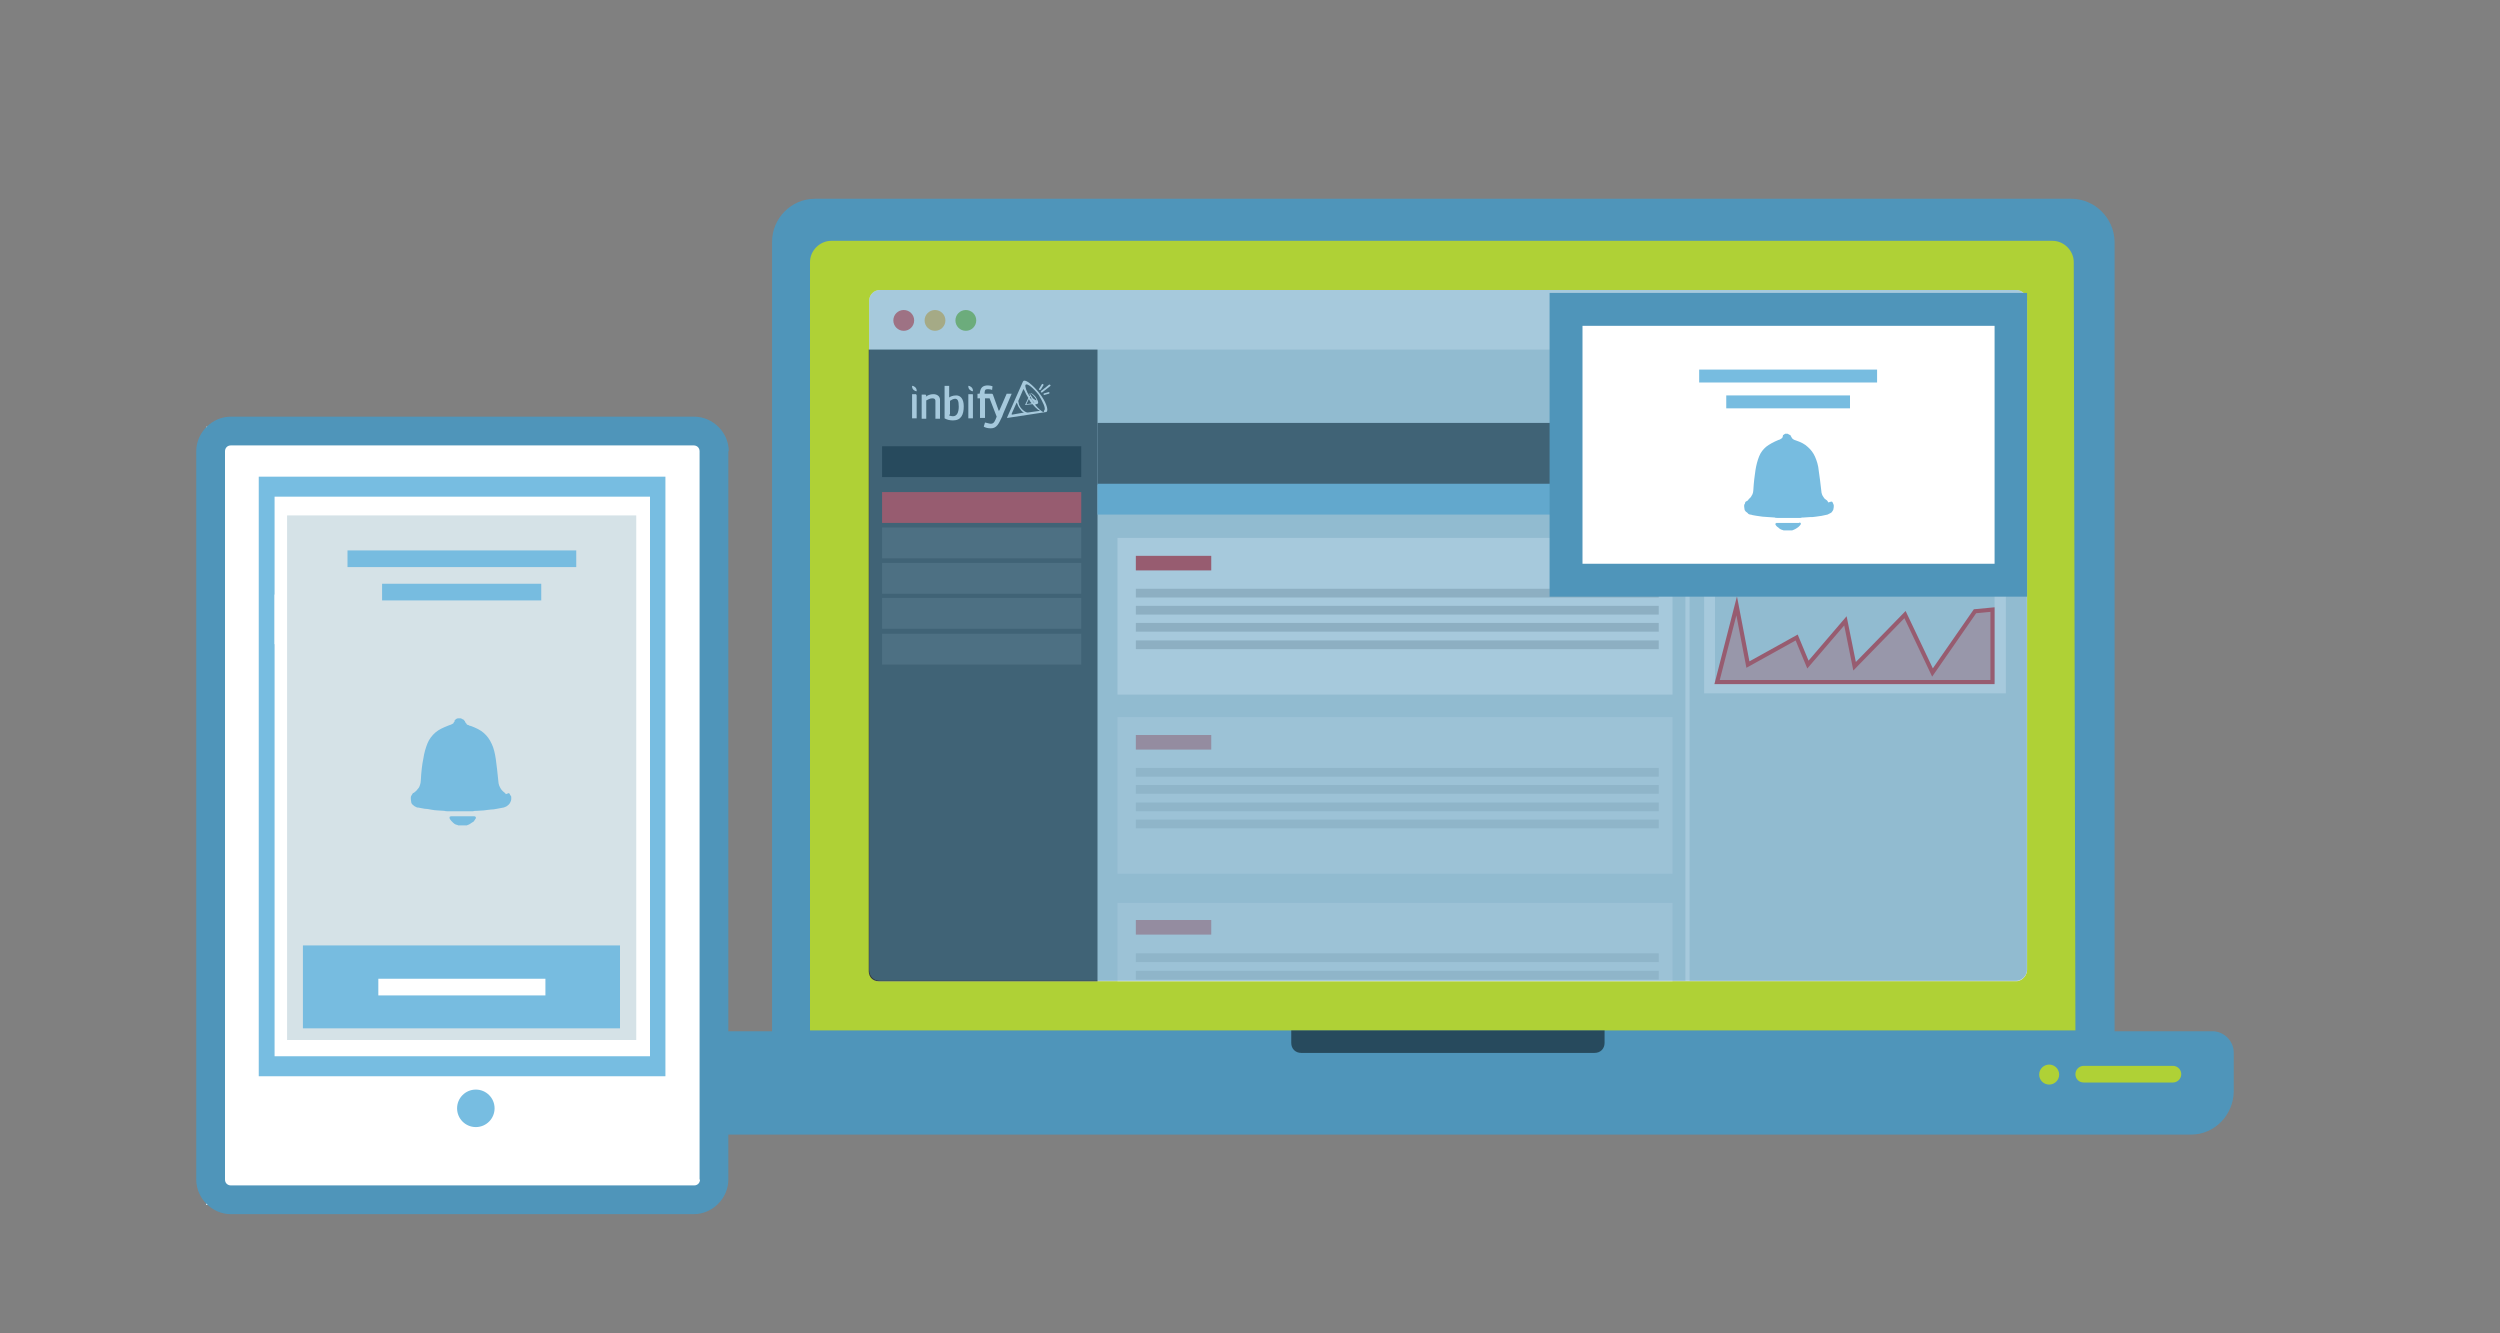 <?xml version="1.0" encoding="utf-8"?>
<!-- Generator: Adobe Illustrator 19.1.0, SVG Export Plug-In . SVG Version: 6.00 Build 0)  -->
<svg version="1.1" id="Layer_1" xmlns="http://www.w3.org/2000/svg" xmlns:xlink="http://www.w3.org/1999/xlink" x="0px" y="0px"
	 viewBox="265 -125 600 320" style="enable-background:new 265 -125 600 320;" xml:space="preserve">
<rect x="265" y="-125" width="600" height="320" fill="#808080" stroke="none"/>
<style type="text/css">
	.st0{fill:#4F95BA;}
	.st1{fill:#AFD136;}
	.st2{opacity:0.5;enable-background:new    ;}
	.st3{fill:#FFFFFF;}
	.st4{fill:#D5E2E7;}
	.st5{fill:#333333;}
	.st6{fill:#77BCE0;}
	.st7{fill:#E12526;}
	.st8{fill:#4D4C4C;}
	.st9{fill:#CCCBCB;}
	.st10{opacity:0.5;}
	.st11{fill:#EF504E;}
	.st12{fill:#FDC053;}
	.st13{fill:#8BC43F;}
	.st14{fill:none;stroke:#FFFFFF;stroke-miterlimit:10;}
	.st15{fill:#E29A9A;stroke:#E12526;stroke-miterlimit:10;}
	.st16{opacity:0.5;clip-path:url(#SVGID_2_);}
	.st17{opacity:0.5;fill:#4F95BA;}
	.st18{display:none;}
	.st19{display:inline;}
	.st20{fill:#D6E3E8;}
	.st21{fill:#78BDE1;}
	.st22{fill:#E22726;}
	.st23{fill:#FCD9D9;}
	.st24{fill:none;stroke:#B0D235;stroke-width:12;stroke-miterlimit:10;}
	.st25{fill:#B0D235;}
	.st26{display:inline;fill:#78BDE1;}
	.st27{fill:#77BDE1;}
</style>
<g>
	<g>
		<path class="st0" d="M790.9,147.3h-359c-5.7,0-10.3-4.7-10.3-10.3v-9.4c0-2.8,2.4-5.1,5.1-5.1H796c2.8,0,5.1,2.4,5.1,5.1v9.4
			C801,142.6,796.5,147.3,790.9,147.3z"/>
		<path class="st0" d="M762.1-77.3H460.6c-5.7,0-10.3,4.7-10.3,10.3v214.1h322.2V-67C772.4-72.7,767.7-77.3,762.1-77.3z"/>
	</g>
	<path class="st1" d="M763.1,122.3H459.4V-62.1c0-2.8,2.4-5.1,5.1-5.1h293.1c2.8,0,5.1,2.4,5.1,5.1L763.1,122.3L763.1,122.3z"/>
	<path class="st1" d="M765.1,134.8h21.4c1.1,0,2-0.9,2-2l0,0c0-1.1-0.9-2-2-2h-21.4c-1.1,0-2,0.9-2,2l0,0
		C763.1,133.9,763.9,134.8,765.1,134.8z"/>
	<circle class="st1" cx="756.8" cy="132.9" r="2.4"/>
	<path class="st2" d="M574.9,122.3v3c0,1.4,1,2.4,2.4,2.4h70.4c1.4,0,2.4-1,2.4-2.4v-3H574.9z"/>
	<g>
		<path class="st3" d="M748.8,110.4H476.2c-1.5,0-2.6-1.1-2.6-2.6V-52.8c0-1.4,1.1-2.6,2.6-2.6h272.7c1.4,0,2.6,1.2,2.6,2.6v160.7
			C751.4,109.2,750.2,110.4,748.8,110.4z"/>
		<path class="st4" d="M751.4,108.1V-41.1H473.6v149.2c0,1.4,1,2.4,2.4,2.4h273.1C750.3,110.4,751.4,109.2,751.4,108.1z"/>
		<path class="st5" d="M528.4-41.1h-54.9v149.2c0,1.4,1,2.4,2.4,2.4h52.5V-41.1z"/>
		<rect x="528.4" y="-23.5" class="st5" width="141.6" height="14.9"/>
		<rect x="528.4" y="-8.9" class="st6" width="141.6" height="7.4"/>
		<rect x="674" y="-35.6" class="st3" width="72.4" height="35"/>
		<rect x="676.6" y="-33.1" class="st4" width="67.1" height="29.8"/>
		<rect x="674" y="6.4" class="st3" width="72.4" height="35"/>
		<rect x="676.6" y="9" class="st4" width="67.1" height="29.8"/>
		<rect x="476.7" y="-6.9" class="st7" width="47.8" height="7.4"/>
		<rect x="476.7" y="-17.9" width="47.8" height="7.4"/>
		<rect x="476.7" y="1.6" class="st8" width="47.8" height="7.4"/>
		<rect x="476.7" y="10.1" class="st8" width="47.8" height="7.4"/>
		<rect x="476.7" y="18.5" class="st8" width="47.8" height="7.4"/>
		<rect x="476.7" y="27.1" class="st8" width="47.8" height="7.4"/>
		<g>
			<rect x="533.2" y="4.1" class="st3" width="133.2" height="37.6"/>
			<rect x="537.6" y="8.4" class="st7" width="18.1" height="3.5"/>
			<rect x="537.6" y="16.3" class="st9" width="125.5" height="2.1"/>
			<rect x="537.6" y="20.4" class="st9" width="125.5" height="2.1"/>
			<rect x="537.6" y="24.5" class="st9" width="125.5" height="2.1"/>
			<rect x="537.6" y="28.7" class="st9" width="125.5" height="2.1"/>
		</g>
		<g class="st10">
			<rect x="533.2" y="47.1" class="st3" width="133.2" height="37.6"/>
			<rect x="537.6" y="51.4" class="st7" width="18.1" height="3.5"/>
			<rect x="537.6" y="59.3" class="st9" width="125.5" height="2.1"/>
			<rect x="537.6" y="63.4" class="st9" width="125.5" height="2.1"/>
			<rect x="537.6" y="67.6" class="st9" width="125.5" height="2.1"/>
			<rect x="537.6" y="71.7" class="st9" width="125.5" height="2.1"/>
		</g>
		<circle class="st11" cx="481.9" cy="-48.1" r="2.5"/>
		<circle class="st12" cx="489.4" cy="-48.1" r="2.5"/>
		<circle class="st13" cx="496.8" cy="-48.1" r="2.5"/>
		<g>
			<g>
				<path class="st3" d="M510.7-33.6c-0.1,0-0.1,0.1-0.2,0.2l-3.8,8.6v0.1c0,0,0,0,0.1,0l9.2-1.4c0.2,0,0.2-0.1,0.2-0.1
					c0.5-0.4-0.2-2.5-1.8-4.5C512.8-32.7,511.2-33.9,510.7-33.6z M508-25.5c-0.1,0-0.1,0-0.2,0c0,0,0-0.1,0-0.2l1.2-2.7
					c0,0.1,0,0.1,0.1,0.2c0.1,0.3,0.3,0.8,0.6,1.2s0.6,0.9,1.1,1L508-25.5z M514.6-26.4l-2.9,0.4l0,0l0,0h-0.1c-0.4,0-1-0.4-1.6-1.1
					c-0.2-0.3-0.5-0.8-0.5-1.1c-0.1-0.3-0.1-0.5-0.1-0.6l1.2-2.8h0.1c0,0.2,0.1,0.2,0.2,0.4c0.2,0.5,0.5,1.1,0.9,1.7l-0.8,1.7l0,0
					l0,0l1.8-0.2c0.4,0.5,0.9,1,1.4,1.4C514.2-26.7,514.4-26.5,514.6-26.4L514.6-26.4z M512.6-29.1c0.2,0.2,0.4,0.5,0.5,0.6
					c0,0,0,0,0.1,0v0.1h-0.1C512.9-28.6,512.8-28.8,512.6-29.1c-0.2-0.1-0.3-0.3-0.4-0.5l0.1-0.2h0.1v0.1
					C512.3-29.8,512.5-29.5,512.6-29.1z M512.3-30.5L512.3-30.5L512.3-30.5h-0.2h-0.2l0,0l0,0l0,0l0.2,0.2h0.1v-0.2
					C512.3-30.3,512.3-30.5,512.3-30.5L512.3-30.5c0.2-0.1,0.5,0.2,1,0.8s0.6,1.1,0.5,1.2l0,0v-0.4v-0.4l0,0v0.4v-0.2v-0.2l0,0l0,0
					l0,0l0,0l0,0l0,0l0,0v0.4c-0.2,0-0.5-0.2-0.9-0.5C512.5-30,512.3-30.2,512.3-30.5z M512.2-28.7c0.2,0.2,0.2,0.3,0.4,0.5
					l-1.2,0.2l0,0c0,0,0,0,0-0.1l0,0l0.5-1.1C512-29.1,512.1-29,512.2-28.7z M515.6-26.5L515.6-26.5L515.6-26.5
					C515.5-26.5,515.5-26.5,515.6-26.5C515.5-26.5,515.5-26.5,515.6-26.5C515.5-26.5,515.5-26.5,515.6-26.5
					C515.5-26.5,515.5-26.5,515.6-26.5C515.5-26.4,515.5-26.4,515.6-26.5L515.6-26.5L515.6-26.5L515.6-26.5L515.6-26.5l-0.1,0.4v0.3
					l0,0v-0.3c-0.4,0-1.4-0.9-2.1-1.8l0.6-0.2c0.1,0,0.1-0.1,0.1-0.1c0.2-0.2-0.1-0.8-0.5-1.5c-0.5-0.6-1-1-1.2-0.9c0,0,0,0-0.1,0.1
					l-0.2,0.6c-0.8-1.2-1.1-2.3-1-2.7l0,0l0,0l0,0l0,0l0,0l0,0l0,0l0,0l0,0c0,0,0,0,0.1-0.1l0,0l0,0c0.4-0.3,1.8,0.8,3.1,2.5
					C515.3-28.5,516.1-26.9,515.6-26.5z"/>
				<path class="st3" d="M517.1-32.6c-0.1-0.1-0.2-0.1-0.3-0.1l-1.9,1.5c-0.1,0.1-0.1,0.2-0.1,0.3s0.2,0.1,0.3,0.1l1.9-1.5
					C517.1-32.4,517.2-32.5,517.1-32.6z"/>
				<path class="st3" d="M516.7-30.9l-1.1,0.3c-0.1,0-0.2,0.2-0.2,0.2l0.2,0.2l1.1-0.3c0.1,0,0.2-0.2,0.2-0.2S516.8-30.9,516.7-30.9
					z"/>
				<path class="st3" d="M514.8-31.5l0.6-1c0.1-0.1,0.1-0.2-0.1-0.3c-0.1-0.1-0.2-0.1-0.3,0.1l-0.6,1c-0.1,0.1-0.1,0.2,0.1,0.3
					C514.6-31.4,514.7-31.4,514.8-31.5z"/>
			</g>
			<path class="st3" d="M485-30.1v5.5h-1.1v-5.8h0.9C484.8-30.5,485-30.2,485-30.1z"/>
			<path class="st3" d="M485-31.1L485-31.1c-0.5,0-1.1-0.5-1.1-1.1v-0.2l0,0c0.5,0,1.1,0.5,1.1,1.1V-31.1z"/>
			<path class="st3" d="M487.2-29.8c0.4-0.3,1-0.6,1.8-0.6s1.5,0.4,1.6,1.2c0,0.2,0,0.5,0,0.6v4.1h-1.1v-3.9c0-0.2,0-0.3,0-0.5
				c-0.1-0.4-0.3-0.5-0.8-0.5s-1,0.3-1.4,0.5v4.4h-1.1v-5.8h0.8c0.2,0,0.2,0.1,0.3,0.2L487.2-29.8z"/>
			<path class="st3" d="M492.8-29.6c0.2-0.2,0.9-0.5,1.7-0.5c1,0,1.8,0.8,1.8,2.6c0,2-0.6,3.4-2.6,3.4c-0.8,0-1.5-0.2-2-0.5v-7.8
				h1.1V-29.6L492.8-29.6z M492.8-25.3c0.2,0.1,0.5,0.2,0.9,0.2c1,0,1.4-1,1.4-2.3c0-1.5-0.3-1.9-0.9-1.9c-0.4,0-0.9,0.3-1.2,0.5
				v3.3h-0.2V-25.3z"/>
			<path class="st3" d="M498.5-30.1v5.5h-1.1v-5.8h0.9C498.5-30.5,498.5-30.2,498.5-30.1z M498.5-31.1L498.5-31.1
				c-0.5,0-1.1-0.5-1.1-1.1v-0.2l0,0c0.5,0,1.1,0.5,1.1,1.1V-31.1z"/>
			<path class="st3" d="M507.8-30.5h-1.2l-1.7,3.9c-0.1,0.1-0.1,0.2-0.2,0.2l-1.4-3.9c-0.1-0.2-0.2-0.2-0.3-0.2l0,0h-1.7
				c0-0.3,0-0.5,0.1-0.8c0.1-0.2,0.2-0.3,0.8-0.3c0.3,0,0.8,0.1,0.9,0.2l0.1-0.9c-0.2-0.1-0.8-0.2-1.1-0.2c-1.2,0-1.7,0.5-1.9,1.5
				c0,0.2-0.1,0.5-0.1,0.5h-0.5v1.1h0.6v4.7h1.2v-4.7h1.1l1.7,4.4c-0.4,1-0.6,1.7-1.4,1.7c-0.4,0-0.8-0.2-1.4-0.3l-0.3,1
				c0.3,0.2,0.9,0.4,1.7,0.4c1.4,0,1.9-1.1,2.6-2.6c0.2-0.3,0.2-0.6,0.4-1L507.8-30.5z"/>
		</g>
		<line class="st14" x1="670" y1="-41.1" x2="670" y2="110.4"/>
		<polygon class="st15" points="743.2,21.3 739,21.7 728.8,36.4 722.2,22.5 710.1,34.9 707.9,24 698.9,34.5 696.2,28 684.5,34.5 
			681.8,20.4 677.1,38.7 743.2,38.7 		"/>
		<polygon class="st15" points="743.2,-21.1 739,-21 728.8,-6.2 722.2,-20.2 710.1,-7.7 707.9,-18.7 698.9,-8.2 696.2,-14.7 
			684.5,-8.2 681.8,-22.3 677.1,-4 743.2,-4 		"/>
		<g>
			<g>
				<g>
					<g>
						<g>
							<defs>
								<path id="SVGID_1_" d="M751.4,108.1V-41.1H473.6v149.2c0,1.4,1,2.4,2.4,2.4h273.1C750.3,110.4,751.4,109.2,751.4,108.1z"/>
							</defs>
							<clipPath id="SVGID_2_">
								<use xlink:href="#SVGID_1_"  style="overflow:visible;"/>
							</clipPath>
							<g class="st16">
								<rect x="533.2" y="91.7" class="st3" width="133.2" height="37.6"/>
								<rect x="537.6" y="95.8" class="st7" width="18.1" height="3.5"/>
								<rect x="537.6" y="103.8" class="st9" width="125.5" height="2.1"/>
								<rect x="537.6" y="108" class="st9" width="125.5" height="2.1"/>
								<rect x="537.6" y="112" class="st9" width="125.5" height="2.1"/>
								<rect x="537.6" y="116.2" class="st9" width="125.5" height="2.1"/>
							</g>
						</g>
					</g>
				</g>
			</g>
		</g>
	</g>
	<path class="st17" d="M748.8,110.4H476.2c-1.5,0-2.6-1.1-2.6-2.6V-52.8c0-1.4,1.1-2.6,2.6-2.6h272.7c1.4,0,2.6,1.2,2.6,2.6v160.7
		C751.4,109.2,750.2,110.4,748.8,110.4z"/>
</g>
<g id="Layer_1_1_" class="st18">
	<g class="st19">
		<rect x="910.5" y="-133.4" class="st20" width="187.4" height="268.5"/>
		<path class="st21" d="M1102-125c0-6.6-5.4-12-12-12H919c-6.6,0-12,5.4-12,12v251c0,6.6,5.4,12,12,12h171c6.6,0,12-5.4,12-12V-125z
			 M1092,126c0,1.1-0.9,2-2,2H919c-1.1,0-2-0.9-2-2v-251c0-1.1,0.9-2,2-2h171c1.1,0,2,0.9,2,2V126z"/>
		<rect x="928.7" y="-116" class="st21" width="151.7" height="206.5"/>
		<rect x="934" y="-110" class="st3" width="141" height="196"/>
		<polygon class="st20" points="934,86 1075,-12.7 1075,86 		"/>
		<circle class="st21" cx="1003.5" cy="101.5" r="6.5"/>
	</g>
	<g class="st19">
		<path class="st22" d="M1228-212h-194c-7.2,0-13,5.8-13,13v129c0,7.1,5.8,13,13,13h7.9l-8.8,32.8c-0.7,2.7,2.2,4.8,4.6,3.3
			l54.6-36.1H1228c7.2,0,13-5.9,13-13v-129C1241-206.2,1235.2-212,1228-212z"/>
		<path class="st23" d="M1225-202h-188c-3.3,0-6,2.7-6,6v123c0,3.3,2.7,6,6,6h18l-7.4,27.6l41.6-27.6H1225c3.3,0,6-2.7,6-6v-123
			C1231-199.3,1228.3-202,1225-202z"/>
		<path class="st22" d="M1197.7-155h-137.4c-3.3,0-6-2.7-6-6l0,0c0-3.3,2.7-6,6-6h137.3c3.3,0,6,2.7,6,6l0,0
			C1203.7-157.7,1201-155,1197.7-155z"/>
		<path class="st22" d="M1197.7-131h-137.4c-3.3,0-6-2.7-6-6l0,0c0-3.3,2.7-6,6-6h137.3c3.3,0,6,2.7,6,6l0,0
			C1203.7-133.7,1201-131,1197.7-131z"/>
		<path class="st22" d="M1197.7-107h-137.4c-3.3,0-6-2.7-6-6l0,0c0-3.3,2.7-6,6-6h137.3c3.3,0,6,2.7,6,6l0,0
			C1203.7-109.7,1201-107,1197.7-107z"/>
	</g>
	<g class="st19">
		<g>
			<path class="st24" d="M1002.3,51.3h111c6.6,0,12.4-4.3,14.3-10.6l13-21.4c1.9-6.3,7.7-10.6,14.3-10.6h61.7"/>
			<g>
				<g>
					<circle class="st3" cx="1003.6" cy="51.3" r="22.6"/>
					<path class="st25" d="M1003.6,76.8c14.1,0,25.6-11.5,25.6-25.6s-11.5-25.6-25.6-25.6S978,37.1,978,51.2S989.5,76.8,1003.6,76.8
						C1017.7,76.8,989.5,76.8,1003.6,76.8z M1003.6,31.7c10.8,0,19.6,8.8,19.6,19.6s-8.8,19.6-19.6,19.6S984,62.1,984,51.3
						S992.8,31.7,1003.6,31.7C1014.3,31.7,992.8,31.7,1003.6,31.7z"/>
				</g>
			</g>
			<g>
				<g>
					<circle class="st3" cx="1215.4" cy="8.6" r="22.6"/>
					<path class="st25" d="M1215.4,34.2c-14.1,0-25.6-11.5-25.6-25.6s11.5-25.6,25.6-25.6S1241-5.5,1241,8.6
						S1229.5,34.2,1215.4,34.2S1229.5,34.2,1215.4,34.2z M1215.4-10.9c-10.8,0-19.6,8.8-19.6,19.6s8.8,19.6,19.6,19.6
						s19.6-8.8,19.6-19.6C1235-2.1,1226.2-10.9,1215.4-10.9C1204.7-10.9,1226.2-10.9,1215.4-10.9z"/>
				</g>
			</g>
		</g>
	</g>
	<g class="st19">
		<path class="st25" d="M1212.8,11l-1.8,5.5h-2.3l6-17.5h2.7l6,17.5h-2.4l-2-5.5H1212.8z M1218.6,9.2l-1.7-5
			c-0.4-1.1-0.6-2.2-0.9-3.2h-0.1c-0.3,1-0.5,2.1-0.9,3.2l-1.7,5.1h5.3V9.2z"/>
	</g>
	<rect x="265" y="-165" class="st26" width="600" height="400"/>
</g>
<g>
	<rect x="314.5" y="-22.6" class="st3" width="122.5" height="186.8"/>
	<path class="st0" d="M439.9-16.7c0-4.5-3.8-8.3-8.3-8.3H320.4c-4.5,0-8.3,3.8-8.3,8.3v174.8c0,4.5,3.8,8.3,8.3,8.3h111.1
		c4.5,0,8.3-3.8,8.3-8.3V-16.7z M433,158.1c0,0.7-0.5,1.4-1.4,1.4H320.4c-0.7,0-1.4-0.5-1.4-1.4V-16.7c0-0.7,0.5-1.4,1.4-1.4h111.1
		c0.7,0,1.4,0.5,1.4,1.4V158.1z"/>
	<rect x="327.1" y="-10.6" class="st27" width="97.6" height="143.9"/>
	<rect x="330.9" y="-5.8" class="st3" width="90.1" height="134.3"/>
	<circle class="st27" cx="379.2" cy="141" r="4.5"/>
	<rect x="330.9" y="17.7" class="st3" width="20.7" height="11.9"/>
	<rect x="333.9" y="-1.3" class="st4" width="83.8" height="125.9"/>
	<rect x="348.4" y="7.1" class="st6" width="54.9" height="4"/>
	<rect x="356.7" y="15.1" class="st6" width="38.2" height="4"/>
	<rect x="337.7" y="101.9" class="st6" width="76.1" height="19.9"/>
	<rect x="355.8" y="109.9" class="st3" width="40.1" height="4"/>
	<g>
		<path class="st6" d="M387.2,65.4c0.1,0.1,0.2,0.2,0.2,0.3c0,0.1,0.1,0.2,0.2,0.3c0.1,0.1,0.1,0.2,0.1,0.4c0,0.1,0,0.3,0,0.4
			c0,0.2-0.1,0.5-0.2,0.7s-0.2,0.4-0.4,0.6c-0.2,0.2-0.4,0.3-0.5,0.4c-0.2,0.1-0.4,0.2-0.7,0.3h0c-0.5,0.1-1.1,0.2-1.6,0.3
			s-1,0.2-1.6,0.2c-0.6,0.1-1.1,0.1-1.6,0.2c-0.5,0-1.1,0.1-1.7,0.1c-0.3,0-0.6,0-0.9,0.1c-0.3,0-0.7,0-1,0s-0.6,0-1,0
			c-0.3,0-0.6,0-1,0c0,0,0,0,0,0l0,0l0,0c0,0,0,0,0,0c-0.3,0-0.6,0-1,0s-0.7,0-1,0c-0.3,0-0.6,0-1,0c-0.3,0-0.6,0-0.9-0.1
			c-0.6,0-1.1-0.1-1.6-0.1c-0.5,0-1-0.1-1.6-0.2c-0.5-0.1-1-0.2-1.5-0.2c-0.5-0.1-1-0.2-1.6-0.3c0,0,0,0,0,0c0,0-0.1,0-0.1,0
			c0,0,0,0-0.1,0c-0.2-0.1-0.4-0.2-0.6-0.3c-0.2-0.1-0.3-0.3-0.5-0.4c-0.2-0.2-0.3-0.4-0.3-0.6c0-0.2-0.1-0.4-0.1-0.7
			c0-0.1,0-0.2,0-0.4c0-0.1,0-0.2,0.1-0.4c0.1-0.1,0.1-0.2,0.2-0.3c0-0.1,0.1-0.2,0.2-0.3c0,0,0,0,0,0c0,0,0,0,0,0l0,0c0,0,0,0,0,0
			l0,0c0,0,0,0,0-0.1c0,0,0,0,0.1,0c0,0,0,0,0,0l0,0l0,0c0,0,0,0,0,0c0,0,0,0,0,0c0,0,0,0,0,0c0,0,0,0,0,0s0,0,0.1,0c0,0,0,0,0,0
			s0,0,0,0c0,0,0,0,0,0c0,0,0,0,0,0c0.2-0.2,0.4-0.3,0.6-0.5c0.2-0.2,0.3-0.4,0.5-0.6c0.2-0.2,0.3-0.5,0.4-0.8
			c0.1-0.3,0.2-0.7,0.2-1.1c0.1-2,0.3-3.8,0.6-5.2c0.2-1.4,0.6-2.7,1-3.7s1.1-1.9,1.9-2.6c0.8-0.7,1.9-1.2,3.2-1.7
			c0.3-0.1,0.5-0.2,0.6-0.2c0.1-0.1,0.2-0.2,0.4-0.2c0.1-0.1,0.2-0.2,0.2-0.3c0-0.1,0.1-0.2,0.2-0.2c0,0,0,0,0-0.1c0,0,0,0,0,0
			s0,0,0,0c0,0,0,0,0-0.1h0c0-0.1,0-0.1,0.1-0.2c0.1,0,0.1-0.1,0.2-0.2c0,0,0.1-0.1,0.2-0.1c0.1,0,0.2-0.1,0.2-0.1
			c0.1,0,0.1,0,0.2,0c0,0,0.1,0,0.1,0c0,0,0.1,0,0.1,0c0,0,0.1,0,0.2,0c0.1,0,0.2,0,0.2,0c0,0,0.1,0,0.2,0.1c0.1,0,0.2,0.1,0.2,0.1
			c0,0,0.1,0.1,0.2,0.1s0.2,0.1,0.2,0.2c0,0,0.1,0.1,0.2,0.2c0,0,0,0,0,0l0,0l0,0c0,0,0,0,0,0c0,0,0,0,0,0.1c0,0,0,0,0,0
			c0,0,0,0,0,0c0,0,0,0,0.1,0.1c0,0.1,0,0.2,0.1,0.2c0.1,0.1,0.2,0.2,0.2,0.3c0.1,0.1,0.2,0.2,0.4,0.2c0.2,0.1,0.3,0.2,0.5,0.2
			c1.4,0.5,2.4,1,3.2,1.7c0.8,0.7,1.4,1.5,1.9,2.6c0.5,1,0.8,2.3,1,3.7c0.2,1.4,0.4,3.2,0.6,5.2c0,0.4,0.1,0.8,0.2,1.1
			c0.1,0.3,0.3,0.6,0.4,0.8c0.1,0.2,0.3,0.4,0.5,0.6c0.2,0.2,0.4,0.3,0.6,0.5c0,0,0,0,0,0s0,0,0,0c0,0,0,0,0,0s0,0,0,0
			c0,0,0,0,0,0.1c0,0,0,0,0,0s0,0,0,0c0,0,0,0,0,0l0,0l0,0c0,0,0,0,0,0c0.1,0,0.1,0,0.1,0.1C387.2,65.3,387.2,65.3,387.2,65.4z
			 M378.7,70.9c0.1,0,0.1,0,0.2,0c0,0,0.1,0.1,0.2,0.1c0,0,0.1,0.1,0.1,0.1s0,0.1,0,0.2c0,0,0,0,0,0.1v0l0,0c0,0,0,0,0,0
			c0,0,0,0,0,0v0c0,0,0,0,0,0c0,0,0,0,0,0c-0.1,0.2-0.3,0.4-0.4,0.6s-0.3,0.3-0.5,0.4c-0.2,0.1-0.4,0.3-0.6,0.4
			c-0.2,0.1-0.4,0.2-0.7,0.3c0,0-0.1,0-0.2,0c-0.1,0-0.2,0-0.3,0c-0.1,0-0.2,0-0.2,0c-0.1,0-0.2,0-0.2,0c-0.1,0-0.2,0-0.3,0
			c-0.1,0-0.2,0-0.2,0s-0.2,0-0.3,0c-0.1,0-0.2,0-0.3,0c-0.2-0.1-0.4-0.2-0.6-0.2c-0.2-0.1-0.4-0.2-0.6-0.4
			c-0.2-0.2-0.3-0.3-0.5-0.5c-0.2-0.2-0.3-0.4-0.4-0.6c0,0,0,0,0,0l0,0l0,0c0,0,0,0,0,0c0,0,0,0,0,0c0,0,0,0,0,0s0,0,0,0
			c0,0,0,0,0,0c0,0,0,0,0,0c0,0,0,0,0,0v0c0,0,0,0,0-0.1c0-0.1,0-0.1,0-0.2c0,0,0-0.1,0.1-0.1c0.1,0,0.1-0.1,0.2-0.1
			c0,0,0.1,0,0.2,0c0,0,0,0,0,0c0,0,0,0,0,0c0,0,0,0,0,0l0,0l0,0c0,0,0,0,0,0c0.2,0,0.4,0,0.7,0c0.2,0,0.5,0,0.7,0
			c0.2,0,0.5,0,0.7,0s0.5,0,0.7,0c0,0,0,0,0,0l0,0l0,0c0,0,0,0,0,0c0.2,0,0.4,0,0.7,0c0.3,0,0.5,0,0.7,0c0.2,0,0.4,0,0.7,0
			c0.2,0,0.5,0,0.7,0C378.6,70.9,378.6,70.9,378.7,70.9C378.6,70.9,378.6,70.9,378.7,70.9C378.7,70.9,378.7,70.9,378.7,70.9
			C378.7,70.9,378.7,70.9,378.7,70.9L378.7,70.9z"/>
	</g>
</g>
<g>
	<rect x="636.9" y="-54.7" class="st0" width="114.6" height="72.9"/>
	<rect x="644.8" y="-46.8" class="st3" width="98.9" height="57.1"/>
	<g>
		<path class="st6" d="M704.7-4.6c0.1,0.1,0.1,0.2,0.2,0.3c0,0.1,0.1,0.2,0.1,0.3c0.1,0.1,0.1,0.2,0.1,0.3c0,0.1,0,0.3,0,0.4
			c0,0.2-0.1,0.4-0.1,0.6c-0.1,0.2-0.2,0.4-0.3,0.5c-0.1,0.2-0.3,0.3-0.5,0.4c-0.2,0.1-0.4,0.2-0.6,0.3h0c-0.5,0.1-1,0.2-1.4,0.3
			c-0.5,0.1-0.9,0.1-1.4,0.2c-0.5,0.1-1,0.1-1.4,0.1c-0.5,0-1,0.1-1.5,0.1c-0.3,0-0.5,0-0.8,0.1c-0.3,0-0.6,0-0.9,0s-0.6,0-0.9,0
			c-0.3,0-0.6,0-0.9,0c0,0,0,0,0,0l0,0l0,0c0,0,0,0,0,0c-0.3,0-0.6,0-0.9,0s-0.6,0-0.9,0c-0.3,0-0.6,0-0.9,0c-0.3,0-0.6,0-0.8-0.1
			c-0.5,0-1-0.1-1.5-0.1c-0.5,0-0.9-0.1-1.4-0.1c-0.5-0.1-0.9-0.1-1.4-0.2c-0.4-0.1-0.9-0.1-1.4-0.3c0,0,0,0,0,0c0,0-0.1,0-0.1,0
			c0,0,0,0-0.1,0c-0.2-0.1-0.4-0.1-0.5-0.3c-0.1-0.1-0.3-0.3-0.5-0.4c-0.1-0.2-0.3-0.3-0.3-0.5s-0.1-0.4-0.1-0.7c0-0.1,0-0.2,0-0.3
			c0-0.1,0-0.2,0.1-0.3c0.1-0.1,0.1-0.2,0.1-0.3c0-0.1,0.1-0.2,0.2-0.3c0,0,0,0,0,0c0,0,0,0,0,0l0,0c0,0,0,0,0,0l0,0c0,0,0,0,0-0.1
			c0,0,0,0,0.1,0c0,0,0,0,0,0l0,0l0,0c0,0,0,0,0,0c0,0,0,0,0,0c0,0,0,0,0,0s0,0,0,0s0,0,0.1,0c0,0,0,0,0,0s0,0,0,0c0,0,0,0,0,0
			c0,0,0,0,0,0c0.2-0.1,0.4-0.3,0.5-0.5c0.1-0.1,0.3-0.3,0.5-0.5c0.1-0.2,0.3-0.5,0.4-0.7c0.1-0.3,0.2-0.6,0.2-1
			c0.1-1.8,0.3-3.4,0.5-4.7s0.5-2.4,0.9-3.4s1-1.7,1.7-2.3c0.8-0.6,1.7-1.1,2.9-1.6c0.3-0.1,0.4-0.1,0.5-0.2
			c0.1-0.1,0.2-0.1,0.3-0.2c0.1-0.1,0.2-0.1,0.2-0.3c0-0.1,0.1-0.2,0.1-0.2c0,0,0,0,0-0.1c0,0,0,0,0,0s0,0,0,0c0,0,0,0,0-0.1h0
			c0-0.1,0-0.1,0.1-0.1c0.1,0,0.1-0.1,0.1-0.1c0,0,0.1-0.1,0.2-0.1s0.1-0.1,0.1-0.1c0.1,0,0.1,0,0.1,0c0,0,0.1,0,0.1,0
			c0,0,0.1,0,0.1,0s0.1,0,0.1,0c0.1,0,0.2,0,0.2,0c0,0,0.1,0,0.2,0.1c0.1,0,0.1,0.1,0.2,0.1c0,0,0.1,0.1,0.2,0.1s0.1,0.1,0.1,0.1
			c0,0,0.1,0.1,0.1,0.1c0,0,0,0,0,0l0,0l0,0c0,0,0,0,0,0c0,0,0,0,0,0.1c0,0,0,0,0,0c0,0,0,0,0,0c0,0,0,0,0.1,0.1
			c0,0.1,0,0.1,0.1,0.2c0.1,0.1,0.1,0.2,0.2,0.3c0.1,0.1,0.2,0.1,0.3,0.2c0.1,0.1,0.3,0.1,0.5,0.2c1.2,0.4,2.2,0.9,2.9,1.6
			c0.7,0.6,1.3,1.4,1.7,2.3c0.4,0.9,0.8,2.1,0.9,3.4c0.2,1.3,0.4,2.9,0.6,4.7c0,0.4,0.1,0.7,0.2,1c0.1,0.3,0.3,0.5,0.4,0.7
			c0.1,0.2,0.3,0.4,0.5,0.5c0.2,0.1,0.4,0.3,0.5,0.5c0,0,0,0,0,0s0,0,0,0c0,0,0,0,0,0s0,0,0,0c0,0,0,0,0,0.1c0,0,0,0,0,0
			c0,0,0,0,0,0c0,0,0,0,0,0l0,0l0,0c0,0,0,0,0,0c0.1,0,0.1,0,0.1,0.1C704.6-4.7,704.6-4.6,704.7-4.6z M696.9,0.4c0.1,0,0.1,0,0.1,0
			s0.1,0.1,0.1,0.1s0.1,0.1,0.1,0.1s0,0.1,0,0.1c0,0,0,0,0,0.1v0l0,0c0,0,0,0,0,0c0,0,0,0,0,0v0c0,0,0,0,0,0c0,0,0,0,0,0
			c-0.1,0.2-0.3,0.4-0.4,0.5c-0.1,0.1-0.3,0.3-0.5,0.4c-0.2,0.1-0.4,0.3-0.5,0.3c-0.2,0.1-0.4,0.2-0.7,0.3c0,0-0.1,0-0.2,0
			c-0.1,0-0.2,0-0.3,0c-0.1,0-0.1,0-0.2,0c-0.1,0-0.2,0-0.2,0c-0.1,0-0.2,0-0.3,0c-0.1,0-0.1,0-0.2,0c-0.1,0-0.2,0-0.3,0
			c-0.1,0-0.1,0-0.3,0c-0.2-0.1-0.4-0.1-0.6-0.2c-0.2-0.1-0.4-0.2-0.5-0.3c-0.1-0.1-0.3-0.3-0.5-0.4c-0.1-0.1-0.3-0.3-0.4-0.5
			c0,0,0,0,0,0l0,0l0,0c0,0,0,0,0,0c0,0,0,0,0,0c0,0,0,0,0,0s0,0,0,0c0,0,0,0,0,0c0,0,0,0,0,0c0,0,0,0,0,0v0c0,0,0,0,0-0.1
			c0-0.1,0-0.1,0-0.1c0,0,0-0.1,0.1-0.1c0.1,0,0.1-0.1,0.1-0.1s0.1,0,0.2,0c0,0,0,0,0,0s0,0,0,0c0,0,0,0,0,0l0,0l0,0c0,0,0,0,0,0
			c0.2,0,0.4,0,0.6,0s0.4,0,0.7,0c0.2,0,0.4,0,0.7,0c0.2,0,0.4,0,0.6,0c0,0,0,0,0,0l0,0l0,0c0,0,0,0,0,0c0.2,0,0.4,0,0.7,0
			c0.3,0,0.5,0,0.7,0c0.2,0,0.4,0,0.7,0c0.2,0,0.4,0,0.6,0C696.9,0.4,696.9,0.4,696.9,0.4C696.9,0.4,696.9,0.4,696.9,0.4
			C696.9,0.4,696.9,0.4,696.9,0.4C696.9,0.4,696.9,0.4,696.9,0.4L696.9,0.4z"/>
	</g>
	<rect x="672.8" y="-36.3" class="st6" width="42.7" height="3.1"/>
	<rect x="679.3" y="-30.1" class="st6" width="29.7" height="3.1"/>
</g>
</svg>
